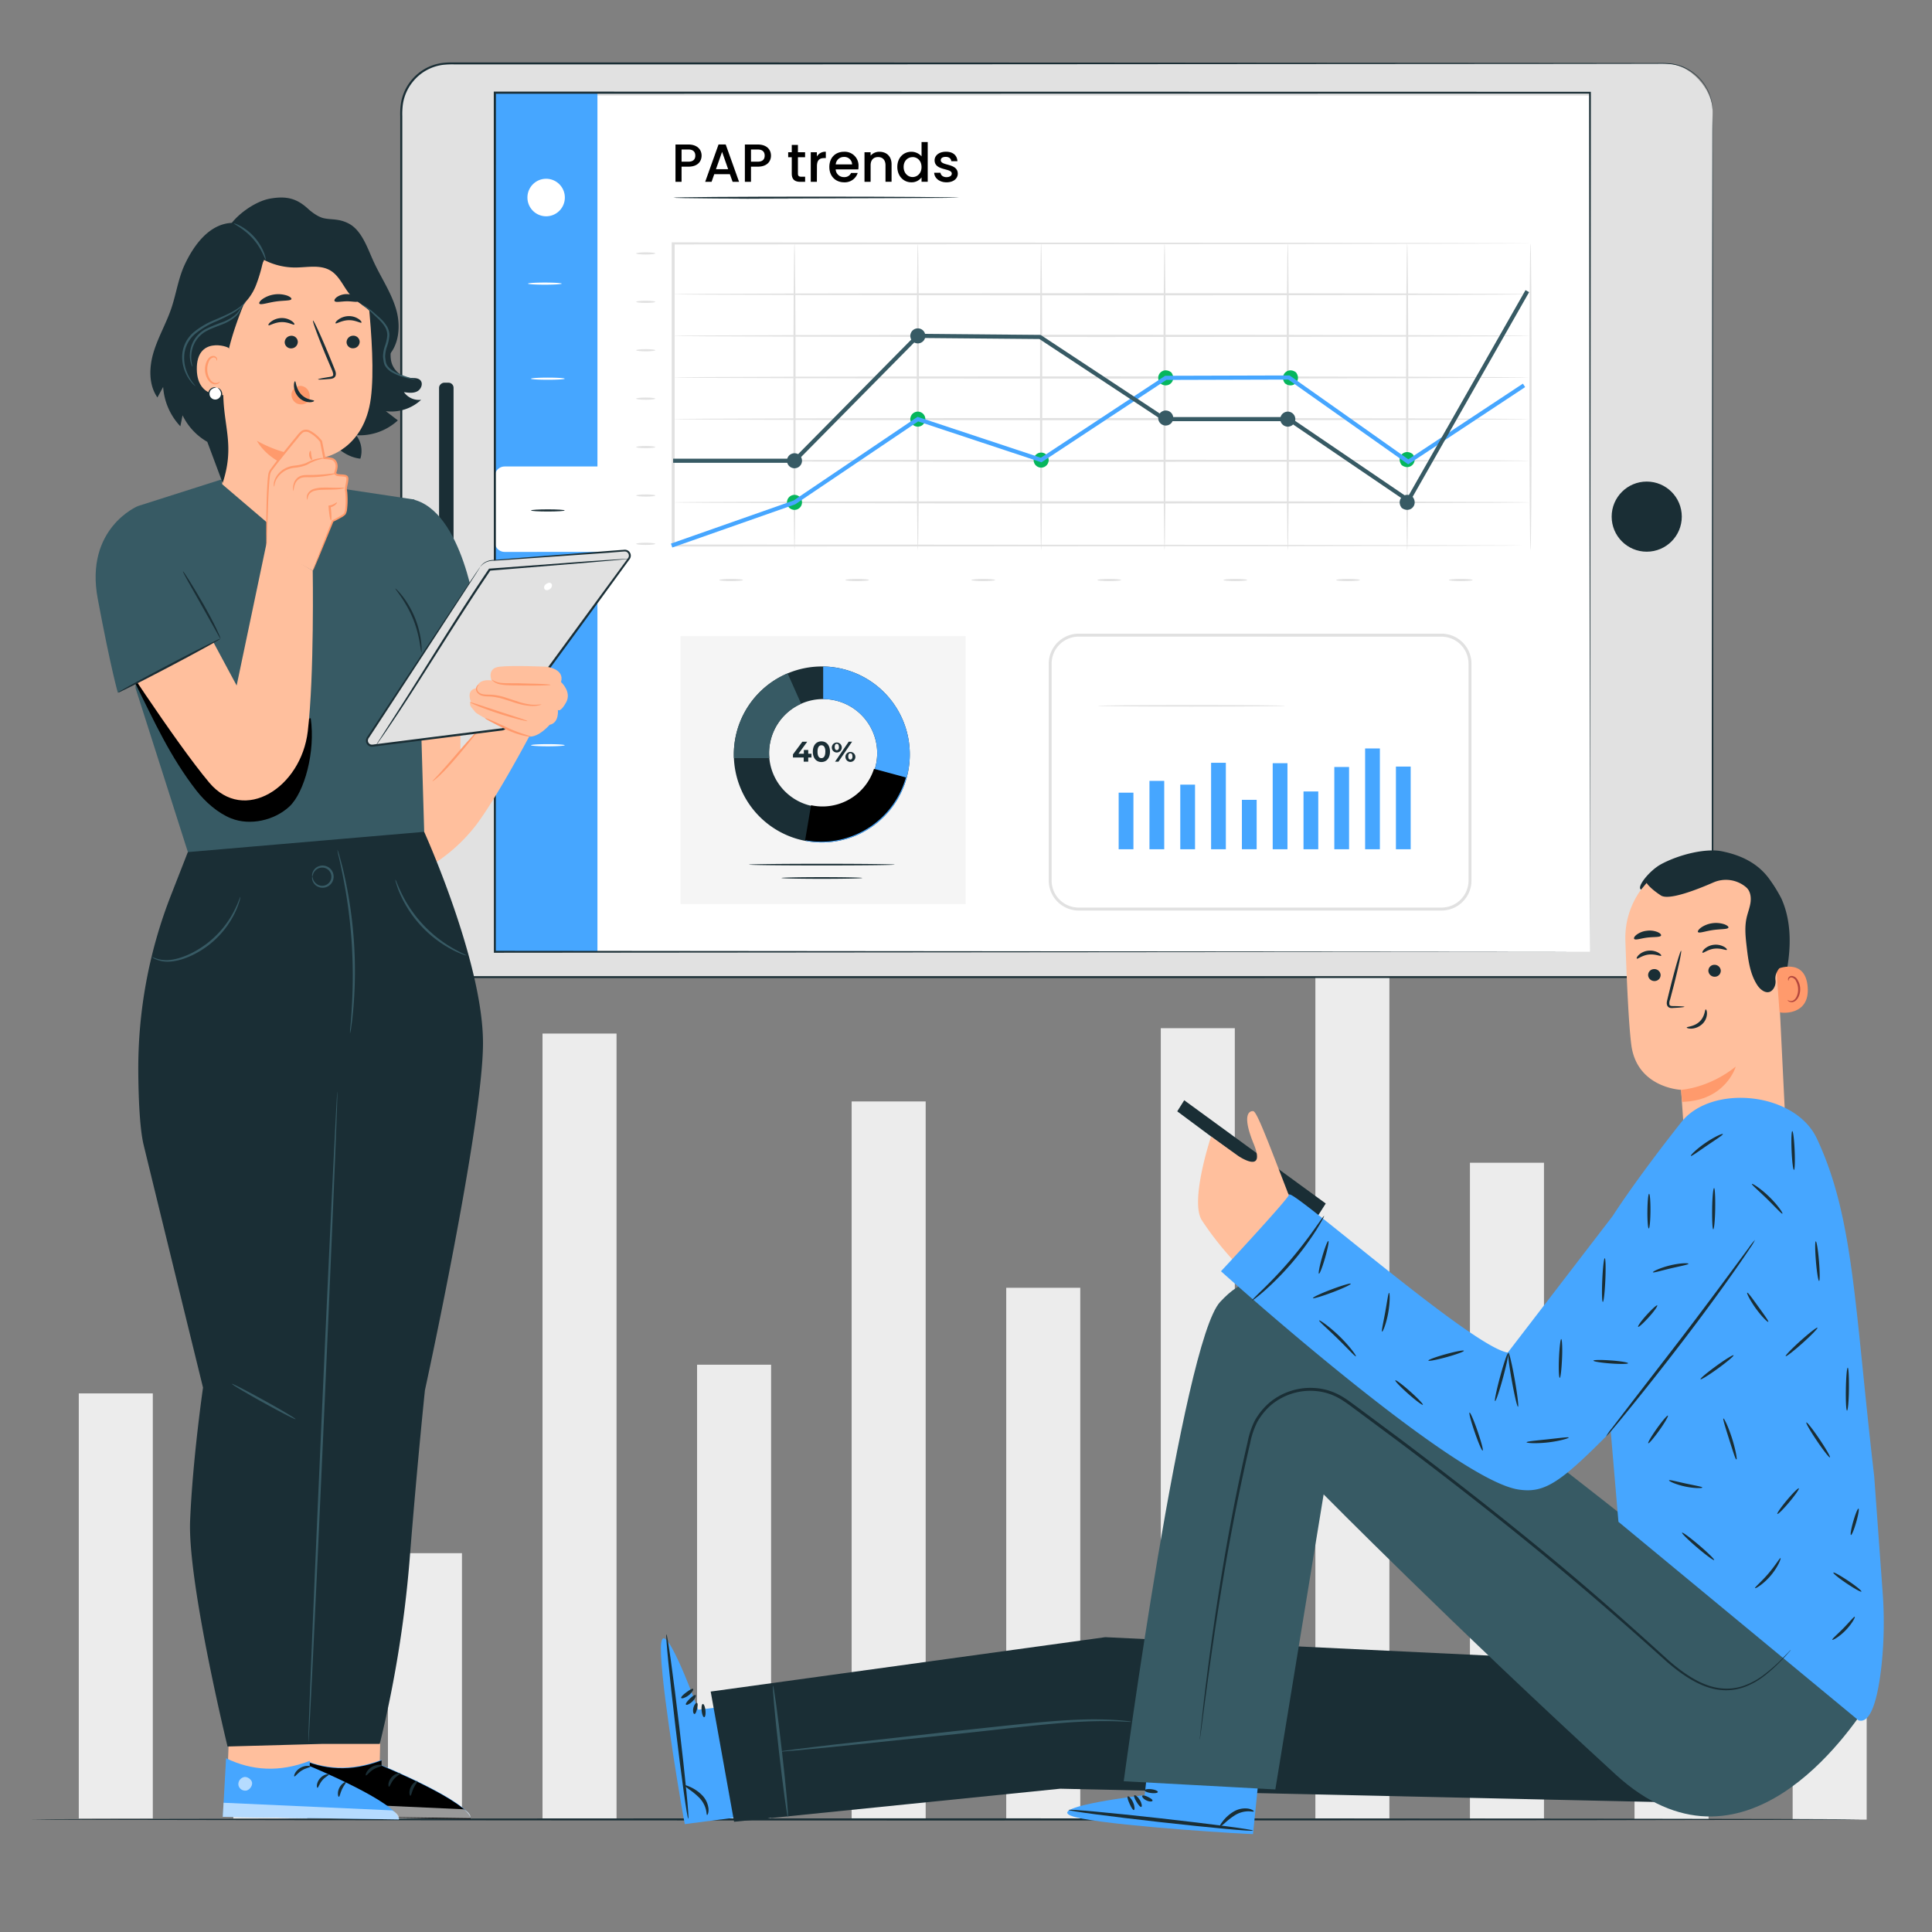 <svg id="Layer_1" data-name="Layer 1" xmlns="http://www.w3.org/2000/svg" viewBox="0 0 1080 1080"><rect x="0" y="0" width="1080" height="1080" fill="#808080" stroke="none"/><defs><style>.cls-1{fill:#ececec}.cls-2{fill:#1a2e35}.cls-3{fill:#e1e1e1}.cls-4{fill:#fff}.cls-5{fill:#46a6ff}.cls-6{fill:#f5f5f5}.cls-7{fill:#375a64}.cls-8{opacity:.3}.cls-9{fill:#06b65d}.cls-10{fill:#ffbf9d}.cls-11{fill:#ff9a6c}.cls-12{opacity:.6}.cls-13{fill:#b4473e}</style></defs><path class="cls-1" d="M389.67 762.88H431.05V1016.58H389.67z"/><path class="cls-1" d="M913.71 763.47H955.09V1017.17H913.71z"/><path class="cls-1" d="M1002.1 917.58H1043.48V1017.17H1002.1z"/><path class="cls-1" d="M44.04 778.92H85.42V1016.58H44.04z"/><path class="cls-1" d="M130.45 597.1H171.83V1016.58H130.45z"/><path class="cls-1" d="M216.86 868.23H258.24V1016.58H216.86z"/><path class="cls-1" d="M303.27 577.77H344.65V1016.58H303.27z"/><path class="cls-1" d="M476.08 615.71H517.46V1016.58H476.08z"/><path class="cls-1" d="M562.49 719.88H603.87V1016.58H562.49z"/><path class="cls-1" d="M648.89 574.77H690.27V1016.58H648.89z"/><path class="cls-1" d="M735.3 499.09H776.68V1016.58H735.3z"/><path class="cls-1" d="M821.71 649.98H863.09V1016.58H821.71z"/><path class="cls-2" d="M1040.52 1017.07c0 .33-229.18.6-511.83.6s-511.87-.27-511.87-.6 229.13-.6 511.87-.6 511.83.27 511.83.6z"/><rect class="cls-3" x="224.33" y="35.46" width="733.04" height="510.8" rx="26.71"/><path class="cls-2" d="M957.37 62.18s0-.54-.11-1.59a24.86 24.86 0 0 0-.71-4.64 26 26 0 0 0-2.9-7.14 26.39 26.39 0 0 0-7.09-7.91 25.54 25.54 0 0 0-12.42-5 60.84 60.84 0 0 0-7.85-.24h-8.57l-41.06.06-261.66.17-180.67.11H254.17a47.8 47.8 0 0 0-6.69.27A25.86 25.86 0 0 0 230.54 46a25.85 25.85 0 0 0-5.31 12.19 41.2 41.2 0 0 0-.34 6.79v454.53a28.76 28.76 0 0 0 1.12 7.61 28.34 28.34 0 0 0 3.28 6.95 29.26 29.26 0 0 0 5.15 5.68 26.09 26.09 0 0 0 14 5.8c2.53.18 5.17.12 7.78.13h671.56a54.09 54.09 0 0 0 5.86-.17 27.61 27.61 0 0 0 5.62-1.29 26.23 26.23 0 0 0 15.89-15.41 28.65 28.65 0 0 0 1.75-11.09v-11.36-86.7c.09-110.46.15-199.85.2-261.64.05-30.88.08-54.86.11-71.13 0-8.12 0-14.32.06-18.5s.06-6.3.06-6.3 0 2.13.06 6.3 0 10.38.06 18.5c0 16.27.07 40.25.11 71.13 0 61.79.12 151.18.2 261.64v98.06a29.85 29.85 0 0 1-1.8 11.42 27.16 27.16 0 0 1-16.46 16 27.71 27.71 0 0 1-5.83 1.34 57 57 0 0 1-6 .19h-35.95l-207.4.06H256.24c-2.62 0-5.2.06-7.89-.13a27.33 27.33 0 0 1-14.63-6.07 30.13 30.13 0 0 1-5.39-5.94 27.37 27.37 0 0 1-4.6-15.23v-246-117V65a41.81 41.81 0 0 1 .36-7 26.9 26.9 0 0 1 5.53-12.71A26.94 26.94 0 0 1 247.3 35.2a47.59 47.59 0 0 1 6.83-.28h180.16L615 35l261.65.19 41.06.05h8.57a61.56 61.56 0 0 1 7.89.27 27.44 27.44 0 0 1 6.94 1.87 28 28 0 0 1 5.59 3.27 26.63 26.63 0 0 1 7.1 8 25.83 25.83 0 0 1 2.86 7.21 23.37 23.37 0 0 1 .65 4.67c.05 1.11.06 1.65.06 1.65z"/><path class="cls-4" transform="rotate(-90 582.715 292.755)" d="M343.43 -13.33H822.01V598.85H343.43z"/><circle class="cls-2" cx="920.53" cy="288.8" r="19.6"/><rect class="cls-2" x="172.57" y="286.81" width="153.85" height="8.1" rx="2.81" transform="rotate(-90 249.49 290.86)"/><path class="cls-5" d="M276.63 51.82H333.97V532.05H276.63z"/><path class="cls-4" d="M282.1 260.77h54.36v47.75H282.1a5.47 5.47 0 0 1-5.47-5.47v-36.8a5.47 5.47 0 0 1 5.47-5.48zm23.2-139.86a10.48 10.48 0 0 1-10.46-10.49 10.47 10.47 0 0 1 10.46-10.49 10.47 10.47 0 0 1 10.45 10.49 10.47 10.47 0 0 1-10.45 10.49zm8.7 37.64c0 .33-4.23.6-9.43.6s-9.43-.27-9.43-.6 4.22-.6 9.43-.6 9.43.27 9.43.6zm1.67 53.15c0 .33-4.22.6-9.43.6s-9.42-.27-9.42-.6 4.22-.61 9.42-.61 9.43.27 9.43.61zm0 135.17c0 .33-4.22.6-9.43.6s-9.42-.27-9.42-.6 4.22-.6 9.42-.6 9.43.27 9.43.6zm0 69.72c0 .33-4.22.6-9.43.6s-9.42-.27-9.42-.6 4.22-.61 9.42-.61 9.43.27 9.43.61z"/><path class="cls-2" d="M315.67 285.34c0 .33-4.22.6-9.43.6s-9.42-.27-9.42-.6 4.22-.6 9.42-.6 9.43.26 9.43.6z"/><path class="cls-2" d="M888.8 532.05c0-4.15-.19-190.54-.49-480.23l.49.5-612.12.1h-.05l.6-.6c0 173.2 0 337-.06 480.23l-.54-.54 612.17.54-612.17.54h-.54v-.54c0-143.26 0-307-.06-480.23v-.61h.65l612.12.11h.5v.5c-.3 289.69-.49 476.08-.5 480.23z"/><path class="cls-5" d="M694.23 447.11H702.48V474.73H694.23z"/><path class="cls-5" d="M625.34 443.11H633.59V474.74H625.34z"/><path class="cls-5" d="M642.56 436.52H650.81V474.74H642.56z"/><path class="cls-5" d="M659.78 438.62H668.03V474.74H659.78z"/><path class="cls-5" d="M677.01 426.4H685.26V474.74H677.01z"/><path class="cls-5" d="M711.45 426.63H719.7V474.74H711.45z"/><path class="cls-5" d="M728.67 442.43H736.92V474.74H728.67z"/><path class="cls-5" d="M745.89 428.75H754.14V474.74H745.89z"/><path class="cls-5" d="M763.11 418.39H771.36V474.74H763.11z"/><path class="cls-5" d="M780.33 428.52H788.58V474.74H780.33z"/><path class="cls-3" d="M805.81 509H603a16.77 16.77 0 0 1-16.74-16.75V371A16.76 16.76 0 0 1 603 354.23h202.81A16.76 16.76 0 0 1 822.56 371v121.25A16.77 16.77 0 0 1 805.81 509zM603 355.88A15.11 15.11 0 0 0 587.87 371v121.25A15.11 15.11 0 0 0 603 507.34h202.81a15.11 15.11 0 0 0 15.1-15.09V371a15.11 15.11 0 0 0-15.1-15.09z"/><path class="cls-3" d="M718.44 394.55c0 .23-23.47.43-52.4.43s-52.41-.2-52.41-.43 23.46-.43 52.41-.43 52.4.19 52.4.43z"/><path class="cls-6" d="M380.42 355.59L380.42 505.38 398.54 505.38 423.49 505.38 539.8 505.38 539.8 355.59 380.42 355.59z"/><path class="cls-2" d="M459.4 372.56a49.18 49.18 0 1 0 49.18 49.18 49.18 49.18 0 0 0-49.18-49.18zm.74 78.65A30.21 30.21 0 1 1 490.35 421a30.21 30.21 0 0 1-30.21 30.21z"/><path class="cls-5" d="M460.16 372.58v18.21a30.22 30.22 0 0 1 28.78 39.37l17.82 4.84a49.16 49.16 0 0 0-46.6-62.41z"/><path class="cls-7" d="M429.93 421a30.21 30.21 0 0 1 17.91-27.59l-7.56-17a49.2 49.2 0 0 0-30.06 45.32c0 .69 0 1.38.06 2.07h19.79c-.07-.92-.14-1.8-.14-2.8z"/><path class="cls-5" d="M460.14 451.21a30.58 30.58 0 0 1-6.39-.68c-.76 4.38-2.19 12.87-3.32 19.56A49.15 49.15 0 0 0 506.76 435l-17.83-4.83a30.21 30.21 0 0 1-28.79 21.04z"/><path d="M459.78 450.82a29.93 29.93 0 0 1-6.39-.69c-.76 4.39-2.19 12.88-3.32 19.57a50 50 0 0 0 9 .83 49.2 49.2 0 0 0 47.33-35.93l-17.83-4.83a30.23 30.23 0 0 1-28.79 21.05z" class=""/><path class="cls-2" d="M453.62 423.45h-1.82v2.34h-2.53v-2.34h-6v-1.74l5.26-7.09h2.72l-4.89 6.72h3v-2.09h2.45v2.09h1.82zm.76-3.25c0-3.68 2-5.77 4.79-5.77s4.79 2.09 4.79 5.77-2 5.78-4.79 5.78-4.79-2.09-4.79-5.78zm7 0c0-2.53-.9-3.59-2.19-3.59s-2.19 1.06-2.19 3.59.89 3.6 2.17 3.6 2.19-1.06 2.19-3.6zm3.62-2.63a2.79 2.79 0 1 1 2.78 3.08 2.78 2.78 0 0 1-2.78-3.08zm3.94 0c0-1.2-.46-1.77-1.16-1.77s-1.17.59-1.17 1.77.48 1.77 1.17 1.77 1.22-.57 1.22-1.77zm5.49-2.95h1.9l-7.63 11.17h-1.9zm-1.83 8.22a2.79 2.79 0 1 1 2.76 3.08 2.78 2.78 0 0 1-2.73-3.08zm3.92 0c0-1.18-.46-1.77-1.16-1.77s-1.17.57-1.17 1.77.48 1.77 1.17 1.77 1.19-.61 1.19-1.77zm23.57 60.49c0 .26-18.22.46-40.69.46s-40.69-.2-40.69-.46 18.21-.47 40.69-.47 40.69.21 40.69.47zM482 490.8c0 .26-10.1.47-22.57.47s-22.57-.21-22.57-.47 10.1-.47 22.57-.47 22.57.21 22.57.47z"/><path class="cls-3" d="M855 136.05s-.8 0-2.37.06h-7l-27 .1-100.63.23-341.68.21.83-.6V304.97l-.83-.6 339.3.21 99.79.18 26.82.1 6.94.05c1.56 0 2.35.06 2.35.06h-2.35l-6.94.06-26.82.1-99.79.18-339.3.21h-.84V305v-85.72-83.8h.84l341.68.21 100.57.18 27 .1 7 .06c1.58-.03 2.43.02 2.43.02z"/><path class="cls-3" d="M855 164.49c0 .34-107.16.61-239.32.61s-239.34-.27-239.34-.61 107.13-.61 239.34-.61 239.32.27 239.32.61zm0 23.27c0 .34-107.16.61-239.32.61s-239.34-.27-239.34-.61 107.13-.62 239.34-.62 239.32.28 239.32.62zm0 23.24c0 .34-107.16.62-239.32.62s-239.34-.28-239.34-.62 107.13-.61 239.34-.61 239.32.3 239.32.61zm0 23.29c0 .34-107.16.61-239.32.61s-239.34-.27-239.34-.61 107.13-.61 239.34-.61S855 234 855 234.29zm0 23.27c0 .34-107.16.61-239.32.61s-239.34-.27-239.34-.61 107.08-.56 239.29-.56 239.37.22 239.37.56zm-478.71 23.27c0-.34 107.16-.62 239.32-.62s239.34.28 239.34.62-107.14.61-239.34.61-239.32-.28-239.32-.61z"/><path class="cls-3" d="M444.13 307.54c-.33 0-.61-38.39-.61-85.74s.28-85.75.61-85.75.62 38.39.62 85.75-.28 85.74-.62 85.74zm68.94 0c-.33 0-.61-38.39-.61-85.74s.28-85.75.61-85.75.62 38.39.62 85.75-.28 85.74-.62 85.74zm68.93 0c-.34 0-.61-38.39-.61-85.74s.27-85.75.61-85.75.62 38.39.62 85.75-.27 85.74-.62 85.74zm69 0c-.34 0-.61-38.39-.61-85.74s.27-85.75.61-85.75.62 38.39.62 85.75-.33 85.74-.62 85.74zm68.89 0c-.34 0-.61-38.39-.61-85.74s.27-85.75.61-85.75.61 38.39.61 85.75-.27 85.74-.61 85.74zm66.74 0c-.34 0-.62-38.39-.62-85.74s.28-85.75.62-85.75.61 38.39.61 85.75-.24 85.74-.61 85.74zm68.94 0c-.34 0-.62-38.39-.62-85.74s.28-85.75.62-85.75.61 38.39.61 85.75-.27 85.74-.61 85.74z"/><path class="cls-9" d="M448.33 280.83a4.2 4.2 0 1 1-4.2-4.2 4.2 4.2 0 0 1 4.2 4.2zm68.94-46.54a4.2 4.2 0 1 1-4.2-4.19 4.2 4.2 0 0 1 4.2 4.19zm68.94 22.87A4.2 4.2 0 1 1 582 253a4.2 4.2 0 0 1 4.21 4.16zm68.52-49.01c3.42 4.49-1.66 9.57-6.15 6.15-3.42-4.49 1.66-9.57 6.15-6.15zm69.73 0c3.42 4.49-1.66 9.57-6.15 6.15-3.42-4.49 1.69-9.57 6.15-6.15zm65.23 45.68c3.42 4.49-1.65 9.57-6.15 6.15-3.42-4.5 1.66-9.57 6.15-6.15z"/><path class="cls-7" d="M517.27 187.76a4.2 4.2 0 1 1-4.2-4.2 4.19 4.19 0 0 1 4.2 4.2zm-68.94 69.8a4.2 4.2 0 1 1-4.2-4.2 4.19 4.19 0 0 1 4.2 4.2zm341.37 20.19c3.42 4.49-1.65 9.57-6.15 6.15-3.42-4.49 1.66-9.57 6.15-6.15zm-65.61-43.46a4.2 4.2 0 1 1-4.2-4.19 4.2 4.2 0 0 1 4.2 4.19zm-68.24-.61a4.2 4.2 0 1 1-4.2-4.2 4.19 4.19 0 0 1 4.2 4.2z"/><path class="cls-3" d="M415.35 324.23c0 .34-3 .61-6.64.61s-6.64-.27-6.64-.61 3-.62 6.64-.62 6.64.28 6.64.62zm70.46 0c0 .34-3 .61-6.64.61s-6.63-.27-6.63-.61 3-.62 6.63-.62 6.64.28 6.64.62zm70.46 0c0 .34-3 .61-6.63.61s-6.64-.27-6.64-.61 3-.62 6.64-.62 6.63.28 6.63.62zm70.47 0c0 .34-3 .61-6.64.61s-6.64-.27-6.64-.61 3-.62 6.64-.62 6.64.28 6.64.62zm70.46 0c0 .34-3 .61-6.64.61s-6.64-.27-6.64-.61 3-.62 6.64-.62 6.64.28 6.64.62zm63.01 0c0 .34-3 .61-6.64.61s-6.64-.27-6.64-.61 3-.62 6.64-.62 6.64.28 6.64.62zm63.01 0c0 .34-3 .61-6.64.61s-6.64-.27-6.64-.61 3-.62 6.64-.62 6.64.28 6.64.62zM366.33 304c0 .34-2.4.61-5.36.61s-5.36-.27-5.36-.61 2.4-.61 5.36-.61 5.36.3 5.36.61zm0-27c0 .34-2.4.61-5.36.61s-5.36-.27-5.36-.61 2.4-.61 5.36-.61 5.36.24 5.36.61zm0-27.09c0 .33-2.4.61-5.36.61s-5.36-.28-5.36-.61 2.4-.62 5.36-.62 5.36.28 5.36.62zm0-27.07c0 .34-2.4.62-5.36.62s-5.36-.28-5.36-.62 2.4-.61 5.36-.61 5.36.28 5.36.61zm0-27.06c0 .34-2.4.62-5.36.62s-5.36-.28-5.36-.62 2.4-.61 5.36-.61 5.36.27 5.36.61zm0-27.06c0 .34-2.4.61-5.36.61s-5.36-.27-5.36-.61 2.4-.61 5.36-.61 5.36.27 5.36.61zm0-27.06c0 .34-2.4.61-5.36.61s-5.36-.27-5.36-.61 2.4-.61 5.36-.61 5.36.27 5.36.61z"/><path class="cls-5" d="M375.83 306.06L375.06 303.88 443.61 279.79 512.9 233.01 581.85 255.88 651.31 210.07 720.87 209.87 721.17 210.08 787.26 256.77 851.3 214.46 852.57 216.39 787.22 259.57 786.57 259.12 720.14 212.18 652 212.38 582.18 258.43 513.25 235.57 444.52 281.92 375.83 306.06z"/><path class="cls-7" d="M787.63 281.32L720.15 235.45 650.61 235.45 581.02 189.52 513.55 188.92 444.62 258.71 376.29 258.71 376.29 256.4 443.65 256.4 512.6 186.6 581.73 187.22 651.3 233.13 720.86 233.13 786.85 278 852.77 162.18 854.78 163.32 787.63 281.32z"/><path class="cls-2" d="M536 110.52c0 .33-222.39.6-79.78.6-44.07 0-79.79-.27-79.79-.6s35.72-.6 79.79-.6 79.78.27 79.78.6z"/><path class="cls-10" d="M265.53 410.41l-8.13 10.16v-17.49h-25.62s-2.84 40.06-2.23 48.6 10.16 32.93 10.16 32.93A94.45 94.45 0 0 0 265.53 462c11.38-14.63 30.3-50.29 30.3-50.29l-19.73-11.87z"/><path class="cls-11" d="M267.15 408.53c.12.11-1.2 1.78-3.35 4.47s-5.15 6.37-8.57 10.36-6.66 7.5-9.17 9.89-4.26 3.64-4.35 3.52 1.43-1.59 3.74-4.12 5.44-6.1 8.86-10.08c6.78-8 12.55-14.31 12.84-14.04z"/><path class="cls-7" d="M266.39 344.92s-7.3-59.77-36.16-65.88l-14.94 57.45 12.42 41.44 41.19-5.62z"/><path class="cls-7" d="M75.76 384.64l1.37 4.27 28.36 88.85s69.88 26.57 95 16.05 36.74-25.46 36.74-25.46l-5.6-189.1-39.85-6-68.72-5L77 282.93z"/><path d="M162.5 419.27c-25.8-10.66-51.09-26.84-72.66-44.56l-14.08 7.51c10.58 21.34 19.38 40.83 34 59.67 4.92 6.34 12 12.61 19.42 15.58 10.62 4.23 24.24 1.16 32.61-6.64s14.65-30.67 11.9-49.35c-4.69.26-6.84 19.59-11.19 17.79z" class=""/><path class="cls-2" d="M235.54 364.63c-.4.05-.6-8.88-4.72-18.85S220.72 329.23 221 329c.1-.09 1.75 1.4 4 4.23a52.28 52.28 0 0 1 10.43 25.64c.38 3.54.25 5.75.11 5.76zm-.11-141.14a10.26 10.26 0 0 1-9.63-4.3c2.48.38 5.16.73 7.4-.41s3.5-4.44 1.75-6.24c-1.37-1.4-3.63-1.16-5.59-1.31a12.06 12.06 0 0 1-10.27-7.88c-1.65-4.76-.14-9.94.46-14.95a41.21 41.21 0 0 0-17.24-38L171 132.29c-11.37 14.55-14.91 34.15-12.55 52.45s10.12 35.52 19.45 51.44c2.72 4.64 5.62 9.24 9.46 13s8.73 6.67 14.08 7.22a14.53 14.53 0 0 0-2.32-13.11A31.59 31.59 0 0 0 222.4 235l-6.71-5.15a24.51 24.51 0 0 0 19.74-6.36z"/><path class="cls-10" d="M114.76 172.38c.55-13.09 8.7-24 21.3-27.66l39.28-11.22c17-2.33 29.07 18.38 30.68 35.51 1.79 19 3.13 39.13 1.31 53.43-3.66 28.75-25.48 33.07-25.48 33.07s.38 13.61.61 22l-6.4 37.45-51.8-44.22-9.59-98c-.03-.5.06.26.09-.36z"/><path class="cls-2" d="M201.05 190.87a3.66 3.66 0 0 1-3.42 3.81 3.51 3.51 0 0 1-3.89-3.19 3.68 3.68 0 0 1 3.42-3.81 3.52 3.52 0 0 1 3.89 3.19zm1-10.53c-.44.49-3.29-1.48-7.24-1.35s-6.78 2.2-7.22 1.73c-.22-.21.22-1.09 1.45-2a10.09 10.09 0 0 1 5.77-2 9.68 9.68 0 0 1 5.77 1.67c1.24.88 1.68 1.73 1.47 1.95zm-35.58 10.58a3.67 3.67 0 0 1-3.42 3.81 3.52 3.52 0 0 1-3.89-3.2 3.68 3.68 0 0 1 3.43-3.81 3.51 3.51 0 0 1 3.88 3.2zm-1.93-9.51c-.44.49-3.28-1.48-7.23-1.35s-6.78 2.2-7.22 1.73c-.22-.21.21-1.09 1.45-2a10.06 10.06 0 0 1 5.77-2 9.7 9.7 0 0 1 5.77 1.67c1.24.88 1.68 1.73 1.46 1.95zm13.23 30.66c0-.22 2.42-.72 6.38-1.35 1-.14 2-.37 2.1-1.06s-.24-1.81-.76-3l-3.22-7.58c-4.48-10.81-7.75-19.7-7.31-19.88s4.42 8.44 8.89 19.24c1.08 2.66 2.12 5.21 3.1 7.64.41 1.13 1.11 2.41.64 3.94a2.52 2.52 0 0 1-1.61 1.52 6.5 6.5 0 0 1-1.71.29c-3.99.37-6.47.47-6.5.24z"/><path class="cls-11" d="M143.61 246.41s9.87 19.39 38.42 15.83l-.18-6.73a72.18 72.18 0 0 1-38.24-9.1z"/><path class="cls-2" d="M162.9 167.18c-.36 1.08-4.32.7-8.93 1.4s-8.33 2.07-9 1.13c-.29-.45.33-1.48 1.81-2.57a15.71 15.71 0 0 1 13.64-1.93c1.75.64 2.63 1.45 2.48 1.97zm37.51 1.12c-.66.92-3.41.07-6.69.13s-6 .78-6.68-.13c-.3-.45.11-1.36 1.3-2.25a9.66 9.66 0 0 1 10.77 0c1.19.89 1.6 1.8 1.3 2.25z"/><path class="cls-11" d="M163 219.78a5.16 5.16 0 0 1 5.21-4.06 5.36 5.36 0 0 1 4.23 2.83 6.61 6.61 0 0 1 .38 5.14l-.07.37a5.86 5.86 0 0 1-6.56 1.6 5.5 5.5 0 0 1-3.19-5.88z"/><path class="cls-2" d="M175.58 224.07c0-.61-4-.3-7.1-3.49s-3-7.47-3.55-7.46c-.26 0-.7 1-.61 2.81a9.94 9.94 0 0 0 2.74 6.24 8.66 8.66 0 0 0 5.93 2.67c1.68.02 2.63-.5 2.59-.77zM128 126.8c4.42-7 14.86-14.35 23-15.78 9.32-1.63 14.93 0 21.06 5.56 0 0 4.77 4.6 9.23 5.47s8.21.13 13.54 2.86c7.28 3.72 10.47 13.46 13.84 20.91 4.19 9.26 10.17 17.77 12.9 27.56s1.28 21.81-7 27.75c1.58-8.35 2.88-17.65-1.71-24.8-3.5-5.46-9.73-8.48-14.22-13.16-5.41-5.65-6.12-13.2-11.79-18.58-13-12.3-35.76 9.33-58.91-17.79"/><path class="cls-2" d="M210.23 165.92c-3.37-8.17-7-16.41-12.76-23.12a45 45 0 0 0-59.78-7.66l-2.26.19a38 38 0 0 0 29.5 14.21c6.72 0 14-1.76 19.79 1.7 5.55 3.32 7.65 10.31 12.22 14.89 3.1 3.12 7.27 5 10.29 8.24 3.2 3.4 4.82 7.94 6.37 12.35 2.01-6.88-.6-14.17-3.37-20.8z"/><path class="cls-2" d="M150 140.73l-18.31-16.13c-14.3-.75-23.47 12.77-28.38 23.2-3.65 7.75-4.78 16.43-7.53 24.54-2.82 8.34-7.33 16-9.9 24.46S83 215 88 222.19l3.2-5.89a35.52 35.52 0 0 0 9.62 22l1.23-6.13A34.48 34.48 0 0 0 115.88 247l8.59 23c12.69-38.68-19.98-41.62 25.53-129.27z"/><path class="cls-2" d="M147.41 144.1a83.67 83.67 0 0 1-4.31 15.35 29.52 29.52 0 0 1-9.44 12.63c-6.28 4.55-14.36 5.49-21.89 7.3s-15.57 5.29-18.67 12.4A176.88 176.88 0 0 1 99.53 161c3.36-11.07 8.21-22.35 17.43-29.33a31.94 31.94 0 0 1 30.12-4.49"/><path class="cls-10" d="M127.9 194.64c-.38-1-18.18-6.81-17.88 11.92.29 18.2 18.54 14.09 18.57 13.57s-.69-25.49-.69-25.49z"/><path class="cls-11" d="M122.84 213.35c-.08-.06-.31.22-.85.48a3.13 3.13 0 0 1-2.36.09c-1.94-.66-3.62-3.69-3.77-7a10.48 10.48 0 0 1 .8-4.56 3.68 3.68 0 0 1 2.34-2.48 1.62 1.62 0 0 1 1.89.83c.25.51.14.87.24.9s.38-.31.22-1.06a2 2 0 0 0-.73-1.12 2.38 2.38 0 0 0-1.77-.43c-1.4.12-2.64 1.44-3.25 2.88a10.79 10.79 0 0 0-1 5.09c.19 3.67 2.13 7.06 4.78 7.77a3.39 3.39 0 0 0 2.89-.53c.54-.42.63-.83.57-.86z"/><path class="cls-4" d="M120.86 216.62a3.6 3.6 0 1 0 .86.25"/><path class="cls-2" d="M121.72 216.87a4.89 4.89 0 0 1 1.71 2.39 3.11 3.11 0 0 1-.63 2.88 3.18 3.18 0 0 1-5.65-1.62 3.1 3.1 0 0 1 1-2.77 5 5 0 0 1 2.72-1.13s-.28-.18-.86-.18a3.75 3.75 0 0 0-2.24.86 3.64 3.64 0 0 0-1.37 3.33 3.91 3.91 0 0 0 7 2 3.64 3.64 0 0 0 .61-3.54 3.78 3.78 0 0 0-1.45-1.92c-.5-.31-.83-.35-.84-.3z"/><path class="cls-7" d="M109.2 215.8s-.22-.11-.55-.41a11.29 11.29 0 0 1-1.4-1.4 22.07 22.07 0 0 1-3.79-6.2 21.35 21.35 0 0 1-1.46-10.71 18.25 18.25 0 0 1 6.44-11.49 44.59 44.59 0 0 1 11.38-6.68c3.69-1.6 7-3 9.65-4.44 5.36-2.82 7.74-5.84 7.89-5.69a8 8 0 0 1-1.67 2.08 28.44 28.44 0 0 1-5.8 4.36 102.48 102.48 0 0 1-9.62 4.7 45.73 45.73 0 0 0-11 6.58 17.43 17.43 0 0 0-6.13 10.74 21.16 21.16 0 0 0 1.14 10.24c2.09 5.64 5.15 8.15 4.92 8.32z"/><path class="cls-7" d="M107.6 205a4.84 4.84 0 0 1-.82-1.78 14.9 14.9 0 0 1-.65-5.29 16.88 16.88 0 0 1 2.23-7.63 16.61 16.61 0 0 1 7.12-6.62 93.85 93.85 0 0 1 8.89-3.6 24.47 24.47 0 0 0 6.63-3.68c3.45-2.75 4-5.68 4.17-5.57a4 4 0 0 1-.44 1.91 12.09 12.09 0 0 1-3.17 4.31 23.8 23.8 0 0 1-6.79 4.06c-2.73 1.16-5.81 2.12-8.76 3.64a16 16 0 0 0-6.71 6.11A16.81 16.81 0 0 0 107 198c-.42 4.34.85 6.94.6 7zm40.99-59.71c-.37.15-2.05-6-7.12-11.74s-10.87-8.3-10.68-8.64c.05-.13 1.59.3 3.84 1.54a29.19 29.19 0 0 1 7.75 6.3 29.5 29.5 0 0 1 5.2 8.53c.92 2.4 1.14 3.98 1.01 4.01zm83.64 66.9a8.79 8.79 0 0 1-2.34-.31 47.26 47.26 0 0 1-6.21-1.66 28.45 28.45 0 0 1-4.1-1.82 11.17 11.17 0 0 1-4-3.43 6.91 6.91 0 0 1-1.08-2.74l-.21-1.39a10.87 10.87 0 0 1-.17-1.52 19.1 19.1 0 0 1 1.11-6.07 22.86 22.86 0 0 0 1.27-5.7 8.84 8.84 0 0 0-1.42-5c-1.81-2.93-4.41-4.94-6.3-6.85a51.77 51.77 0 0 0-4.81-4.13 15.1 15.1 0 0 1-1.88-1.39c.07-.19 3.22 1.24 7.26 4.89 2 1.83 4.64 3.75 6.67 6.89a9.81 9.81 0 0 1 1.66 5.61 23.06 23.06 0 0 1-1.3 6 18.53 18.53 0 0 0-1.08 5.69 8.33 8.33 0 0 0 .14 1.33c.06.48.13.95.19 1.42a6 6 0 0 0 .88 2.33 10.22 10.22 0 0 0 3.56 3.16 28.8 28.8 0 0 0 3.9 1.89c5.03 1.92 8.31 2.61 8.26 2.8z"/><path class="cls-10" d="M167.37 985.54L168.38 960.01 212.87 958.33 212.19 989.57 196.01 999.33 167.37 985.54z"/><path class="cls-5" d="M213.16 983.76v2.93s49.39 20.39 49.83 29.8l-98.47-1.49 1.82-32.74c14.54 7.03 29.85 8.02 46.82 1.5z"/><path d="M213.3 984.07V987s49.39 20.39 49.83 29.8l-98.46-1.44 1.83-32.75c14.5 7 29.82 7.99 46.8 1.46z" class=""/><g class="cls-12"><path class="cls-4" d="M176.16 992.92a4 4 0 0 0-2.85 4.55 3.86 3.86 0 0 0 4.48 2.86c1.93-.46 3.62-3 3-4.83s-3.23-3.37-5-2.46"/></g><g class="cls-12"><path class="cls-4" d="M164.52 1015l.44-7.87 94.21 4.27s4.35 2 3.81 5z"/></g><path class="cls-2" d="M213.49 987c0 .48-2.43.66-4.82 2.17s-3.68 3.52-4.12 3.32.32-3 3.24-4.74 5.81-1.22 5.7-.75zm10.26 4.39c.1.47-2 1.26-3.65 3.27s-2.17 4.15-2.65 4.12-.74-2.75 1.37-5.21 4.93-2.64 4.93-2.18zm5.68 12.45c-.43.09-1.07-2.32.21-4.93s3.53-3.63 3.73-3.23-1.21 1.79-2.23 4-1.23 4.12-1.71 4.16z"/><path class="cls-10" d="M127.38 986.12L128.38 960.59 172.87 958.91 172.2 990.15 156.02 999.91 127.38 986.12z"/><path class="cls-5" d="M173.17 984.34v2.93s49.4 20.39 49.83 29.8l-98.45-1.45 1.82-32.74c14.51 6.99 29.82 7.98 46.8 1.46z"/><g class="cls-12"><path class="cls-4" d="M136.16 993.5a4 4 0 0 0-2.85 4.55 3.88 3.88 0 0 0 4.49 2.86c1.92-.46 3.62-3 3-4.83s-3.24-3.37-5-2.46"/></g><g class="cls-12"><path class="cls-4" d="M124.53 1015.62l.43-7.87 94.21 4.27s4.35 2 3.81 5.05z"/></g><path class="cls-2" d="M173.49 987.55c0 .48-2.43.66-4.82 2.17s-3.68 3.51-4.12 3.32.32-3 3.24-4.74 5.81-1.19 5.7-.75zm10.26 4.45c.11.47-2 1.25-3.65 3.26s-2.17 4.16-2.64 4.13-.75-2.75 1.37-5.21 4.92-2.67 4.92-2.18zm5.69 12.42c-.44.09-1.07-2.32.2-4.93s3.54-3.63 3.73-3.23-1.21 1.79-2.22 4-1.23 4.12-1.71 4.16z"/><path class="cls-10" d="M60.55 357s37 57.37 56.44 80.5 51.36 2.78 55.06-28.68 2.77-89.82 2.77-89.82L149 303.62l-16.71 79.59-20.82-38.75z"/><path class="cls-10" d="M174.82 319l11.11-27.76s5.2-2.53 6.55-3.79c1.63-1.52 1.31-11.48.85-13.33s1.8-6.94.21-7.86-6.06 0-6.22-1.85c0-.4 2.3-5.11-.94-7.45-1.16-.84-5.12-.92-5.12-.92l-1.81-9.21s-7.4-9.69-11.57-4.63c0 0-15.73 19-17.11 21.74s-1.8 34.93-1.8 40.94"/><path class="cls-11" d="M149 304.89a8.63 8.63 0 0 1-.11-1.67c0-1.21 0-2.81-.06-4.81 0-4.17 0-10.22.21-17.71.11-3.75.24-7.85.57-12.27.1-1.11.19-2.23.39-3.39a7.14 7.14 0 0 1 1.61-3.27c1.39-1.92 2.88-3.84 4.42-5.79 3.07-3.91 6.36-8 9.8-12.17a14.23 14.23 0 0 1 3-3.09 4.9 4.9 0 0 1 4.53.05 20 20 0 0 1 6.64 5.7l.08.1v.15c.18.89.37 1.85.56 2.82q.63 3.24 1.25 6.4l-.57-.49a23.14 23.14 0 0 1 3.61.37 5.11 5.11 0 0 1 1.87.69 4.55 4.55 0 0 1 1.3 1.49 5.77 5.77 0 0 1 .54 3.71 11 11 0 0 1-.39 1.74l-.26.81v.17s0-.09 0 0 0 .11.06.15a1.86 1.86 0 0 0 1.1.45 15.55 15.55 0 0 0 1.59.16c.55 0 1.11.08 1.68.16a3.18 3.18 0 0 1 1.84.76 2.68 2.68 0 0 1 .49 1.94 12.33 12.33 0 0 1-.21 1.66c-.19 1.07-.45 2.09-.58 3.07a4.13 4.13 0 0 0 0 1.36 11.79 11.79 0 0 1 .21 1.59c.08 1 .12 2.05.14 3.06a40.78 40.78 0 0 1-.3 5.88 7.08 7.08 0 0 1-.87 2.88 8.62 8.62 0 0 1-2.33 1.72c-1.56.91-3.1 1.69-4.6 2.42l.22-.24-8.3 20.21q-1.45 3.45-2.33 5.5a11.33 11.33 0 0 1-.9 1.88 13.48 13.48 0 0 1 .65-2q.79-2.08 2.11-5.58c1.92-4.95 4.62-11.88 7.92-20.37l.07-.16.16-.08c1.47-.74 3-1.53 4.51-2.43a8.57 8.57 0 0 0 2-1.47 6.69 6.69 0 0 0 .67-2.44 39.68 39.68 0 0 0 .24-5.72c0-1-.07-2-.16-3a10.81 10.81 0 0 0-.19-1.45 5.05 5.05 0 0 1 0-1.73c.14-1.09.39-2.11.57-3.14a13.67 13.67 0 0 0 .19-1.5 1.74 1.74 0 0 0-.21-1.14 2.58 2.58 0 0 0-1.16-.38c-.5-.07-1-.1-1.59-.14s-1.12-.07-1.71-.17a2.76 2.76 0 0 1-1.86-.94 1.37 1.37 0 0 1-.25-.61.86.86 0 0 1 0-.45l.07-.24.24-.8a8.66 8.66 0 0 0 .35-1.57 4.66 4.66 0 0 0-.41-3 3.38 3.38 0 0 0-1-1.1 4.16 4.16 0 0 0-1.4-.48 22.25 22.25 0 0 0-3.4-.34h-.48l-.1-.47c-.41-2.1-.83-4.24-1.26-6.4-.19-1-.38-1.93-.55-2.82l.11.25a19.18 19.18 0 0 0-6.16-5.35 3.73 3.73 0 0 0-3.46-.1 13.85 13.85 0 0 0-2.65 2.81c-3.44 4.18-6.75 8.22-9.84 12.1-1.55 1.94-3.05 3.84-4.43 5.72a6.35 6.35 0 0 0-1.47 2.85c-.19 1.08-.29 2.2-.4 3.28-.37 4.38-.55 8.48-.71 12.22-.25 7.38-.45 13.39-.59 17.69-.07 2-.12 3.59-.16 4.8a9.43 9.43 0 0 1-.16 1.7z"/><path class="cls-11" d="M181.26 256.05c0 .21-1.92.49-4.86 1.46a36.47 36.47 0 0 0-4.94 2.38 24.82 24.82 0 0 1-6.73 1.59 13 13 0 0 0-9.83 5.85c-1.65 2.61-1.4 4.69-1.63 4.66s-.69-2.12.9-5.08a12.42 12.42 0 0 1 3.83-4.24 14.21 14.21 0 0 1 6.55-2.38 26.82 26.82 0 0 0 6.46-1.41 28.44 28.44 0 0 1 5.14-2.18c3.12-.8 5.1-.77 5.11-.65zm-6.85 1.03c-.25.21-1.27-.73-1.53-2.33s.39-2.82.69-2.71.27 1.22.49 2.51.63 2.33.35 2.53zm13.59 7.55c.09.29-6.38 2.06-14.6 2.14-2.06 0-4-.12-5.43.53a5.88 5.88 0 0 0-2.91 3c-1 2.34-.83 4.09-1 4.07s-.6-1.69.26-4.39a6.53 6.53 0 0 1 3.24-3.73c1.8-.85 3.9-.68 5.87-.72 8.01-.04 14.49-1.25 14.57-.9zm4.48 8.08c0 .15-1.29.6-3.52.82s-5.3.17-8.62.27a19.37 19.37 0 0 0-4.54.56 5.52 5.52 0 0 0-2.94 1.88 5.28 5.28 0 0 0-.92 3.16c-.06 0-.3-.27-.42-.93a4.16 4.16 0 0 1 .64-2.7 6 6 0 0 1 3.3-2.47 17.52 17.52 0 0 1 4.84-.71c3.41-.1 6.43.12 8.62.09s3.53-.14 3.56.03zm-4.11 8.16c.23.11-1 2.17-4 2.84l.47-.64c.06.53.11 1 .17 1.57.34 3.49.35 6.33 0 6.36s-.88-2.77-1.22-6.23c0-.53-.08-1-.13-1.57l-.05-.56.52-.08c2.58-.41 4.03-1.91 4.24-1.69z"/><path class="cls-2" d="M237.12 465S270 537.63 270 583.08s-32.46 194.06-32.46 194.06-4.33 41.12-8.66 96a655.22 655.22 0 0 1-16.59 101.72h-32.43l-52.66 1.44s-22.36-91.67-20.92-126.3 7.21-74.31 7.21-74.31S85.36 661 80.31 640.07c-2-8.19-2.87-23.81-3-40.43a265.44 265.44 0 0 1 18.58-100l9.11-23.31z"/><path class="cls-7" d="M188.58 610.26c-.36 0-4.27 81.34-8.74 181.69S172 973.69 172.4 973.71s4.26-81.32 8.73-181.7 7.81-181.73 7.45-181.75zm7.09-32.49a24.51 24.51 0 0 0 .72-4c.4-2.6.83-6.38 1.22-11.06a245.9 245.9 0 0 0 .22-36.7 248.21 248.21 0 0 0-5.23-36.34c-1-4.58-2-8.27-2.72-10.79a24.32 24.32 0 0 0-1.26-3.88 23.91 23.91 0 0 0 .77 4c.6 2.55 1.4 6.26 2.31 10.85a291.17 291.17 0 0 1 4.85 36.24 294.17 294.17 0 0 1 .15 36.55c-.28 4.67-.56 8.46-.81 11.07a26.79 26.79 0 0 0-.22 4.06zM85.05 535a6.42 6.42 0 0 0 2.26 1.37 16.68 16.68 0 0 0 7.11 1.19c6.16-.17 14.31-3.32 21.73-8.86a50.85 50.85 0 0 0 15-18.09 44.28 44.28 0 0 0 2.65-6.65 10.69 10.69 0 0 0 .56-2.57c-.25-.08-1.17 3.56-4 8.8a54 54 0 0 1-15 17.48c-7.24 5.41-15.12 8.6-21 9s-9.24-1.94-9.31-1.67zM221 491.72a8.6 8.6 0 0 0 .54 2.31 44.63 44.63 0 0 0 2.27 6.06 64.83 64.83 0 0 0 28.76 30.69 46.43 46.43 0 0 0 5.9 2.66 8.5 8.5 0 0 0 2.28.68c.09-.22-3.06-1.44-7.74-4.14a71.34 71.34 0 0 1-28.38-30.28c-2.36-4.84-3.38-8.05-3.63-7.98zm-46.42-1.65c.11 0 .15-.5.42-1.32a5.67 5.67 0 0 1 2.09-2.81 5.24 5.24 0 0 1 4.86-.62 5.07 5.07 0 0 1 0 9.49 5.18 5.18 0 0 1-4.86-.62 5.61 5.61 0 0 1-2.09-2.8c-.27-.82-.31-1.32-.42-1.32s-.21.5-.07 1.44a5.69 5.69 0 0 0 2 3.41 6.09 6.09 0 0 0 5.83 1 6.21 6.21 0 0 0 0-11.73 6.09 6.09 0 0 0-5.83 1 5.7 5.7 0 0 0-2 3.42c-.14.95 0 1.46.07 1.46zm-44.91 283.52c-.17.32 7.65 5 17.46 10.43s17.91 9.61 18.08 9.29-7.64-5-17.46-10.42-17.9-9.61-18.08-9.3z"/><path class="cls-3" d="M268.35 317.05l-62.77 95.45a2.83 2.83 0 0 0 2.72 4.36l72.29-9.1a2.82 2.82 0 0 0 1.93-1.14l69.05-94.3a2.82 2.82 0 0 0-2.49-4.49l-74.38 5.5a8.34 8.34 0 0 0-6.35 3.72z"/><path class="cls-2" d="M268.35 317.05a5 5 0 0 1 .58-.86 8 8 0 0 1 2.34-2 10.09 10.09 0 0 1 4.82-1.17l6.72-.56 42.88-3.36 14.21-1.1 7.56-.58c.67 0 1.23-.12 2-.12a3.24 3.24 0 0 1 2.08.86 3.32 3.32 0 0 1 .55 4.25L332 340l-46.1 63.05c-1.05 1.41-2 2.75-3.12 4.22a3.55 3.55 0 0 1-1.29.87 5.43 5.43 0 0 1-1.4.27l-2.55.32L267.4 410l-19.77 2.48-37.38 4.67c-.78.08-1.42.21-2.3.26a3.32 3.32 0 0 1-2.4-1 3.46 3.46 0 0 1-1-2.38 4 4 0 0 1 .87-2.31l4.77-7.23 9.12-13.81 16.38-24.77 23.79-35.83 6.52-9.71c.73-1.06 1.31-1.89 1.72-2.5a8.88 8.88 0 0 1 .62-.84 5 5 0 0 1-.51.9c-.4.63-.94 1.48-1.62 2.58l-6.34 9.83-23.47 36c-5 7.6-10.41 15.92-16.26 24.85l-9.06 13.84c-1.56 2.38-3.14 4.8-4.75 7.24a2.84 2.84 0 0 0-.68 1.72 2.35 2.35 0 0 0 .68 1.61 2.17 2.17 0 0 0 1.6.66c.62 0 1.45-.17 2.17-.25l37.37-4.74 19.78-2.49 10.11-1.28 2.55-.32A4.3 4.3 0 0 0 281 407a2.14 2.14 0 0 0 .83-.56l3-4.12 46.19-63c7.09-9.67 13.84-18.85 20.15-27.45a2.33 2.33 0 0 0-.38-3 2.29 2.29 0 0 0-1.45-.61c-.54 0-1.26.08-1.88.12L340 309l-14.22 1-42.9 3-6.74.44a10 10 0 0 0-4.72 1 9.64 9.64 0 0 0-3.07 2.61z"/><path class="cls-2" d="M351.57 312.32a8.05 8.05 0 0 1-1.51.23l-4.39.44-16.34 1.45-55.55 4.56.44-.25c-3.47 5.17-7.06 10.53-10.66 16.07-14.66 22.53-27.47 43.25-37.14 58-4.81 7.38-8.81 13.29-11.59 17.36l-3.26 4.64a11.85 11.85 0 0 1-1.21 1.58 12.49 12.49 0 0 1 1-1.71l3.07-4.77 11.26-17.57c9.49-14.84 22.17-35.62 36.85-58.18 3.6-5.54 7.2-10.91 10.7-16.08l.16-.23h.28l55.58-4.13 16.37-1.09 4.4-.25a8.09 8.09 0 0 1 1.54-.07z"/><path class="cls-4" d="M306.75 325.81zm1.79 1.07a1.45 1.45 0 0 0-1.78-1.07 3.83 3.83 0 0 0-1.94 1.08 1.94 1.94 0 0 0-.36 2.48c.73.89 2.21.57 3.08-.18a2.54 2.54 0 0 0 1-2.31z"/><path class="cls-10" d="M274.78 380.38s-2.86-6.8 4.38-7.68 26.25 0 26.25 0 10.4 1.09 8.2 8.55c0 0 6.14 5.49 2.85 11.41s-4.6 4.17-4.6 4.17.87 7.24-4.61 8.34c0 0-5.95 7-11.42 6.58s-28.73-11.63-30.27-13.82-3.73-3.44-2.41-5.89c0 0-2.85-6.42 3.29-7.4 0 0 .44-5.36 8.34-4.26z"/><path class="cls-11" d="M307.76 382.83c0 .17-1.87.29-4.89.36s-7.19.06-11.79 0-8.78 0-11.85-.7-4.35-2.56-4.2-2.6 1.44 1.31 4.38 1.76 7.09.19 11.69.34 8.77.2 11.79.35 4.88.33 4.87.49zm-5.18 10.97c0 .07-.52.32-1.57.54a16.38 16.38 0 0 1-4.53.28 31.73 31.73 0 0 1-6.59-1.19c-2.43-.67-5-1.61-7.74-2.44a34.91 34.91 0 0 0-7.79-1.61c-2.37-.11-4.93 0-6.63-1.34a3.83 3.83 0 0 1-1.59-2.26 3.1 3.1 0 0 1 .28-2c.57-1.05 1.35-1.11 1.33-1.05s-.56.31-.9 1.24a2.84 2.84 0 0 0 1.35 3.42c1.48 1 3.68.89 6.22.93a32.54 32.54 0 0 1 8.08 1.57l7.69 2.52a36.8 36.8 0 0 0 6.37 1.42c3.69.4 5.98-.24 6.02-.03zm-7.77 9.28c-.05.16-1.92-.2-4.89-.95s-7.05-1.91-11.49-3.37-8.42-2.92-11.27-4.08-4.55-2-4.49-2.12c.12-.32 7.27 2.16 16.13 5.06s16.1 5.13 16.01 5.46zm1.86 8.61c0 .14-1.59.08-4.05-.47a48.75 48.75 0 0 1-9.27-3.26c-3.48-1.59-6.53-3.21-8.73-4.37s-3.54-1.95-3.47-2.11c.15-.35 5.84 2.15 12.7 5.38s12.86 4.51 12.82 4.83z"/><path class="cls-7" d="M77 282.93s-29.75 12.39-22.37 51.75 11.23 52.5 11.23 52.5l58.63-30.86z"/><path class="cls-2" d="M123.27 357a10.6 10.6 0 0 1-2.14 1.39c-1.42.83-3.49 2-6.06 3.4-5.14 2.83-12.28 6.67-20.21 10.84s-15.13 7.88-20.38 10.52c-2.62 1.32-4.75 2.37-6.24 3.07a10.63 10.63 0 0 1-2.36 1 10.19 10.19 0 0 1 2.14-1.4c1.42-.82 3.49-2 6.06-3.4 5.14-2.83 12.29-6.66 20.21-10.83s15.13-7.89 20.37-10.52c2.62-1.32 4.75-2.37 6.24-3.07a10.79 10.79 0 0 1 2.37-1z"/><path class="cls-2" d="M123.27 357c-.16.07-1.32-2-3.2-5.45l-7.45-13.28c-2.83-5-5.38-9.51-7.51-13.26-1.89-3.41-3-5.56-2.85-5.65s1.51 1.91 3.59 5.22 4.87 7.92 7.82 13.1 5.46 9.95 7.15 13.48 2.59 5.75 2.45 5.84z"/><path d="M384.81 93.17H381v8.47h-3.4V80.78h7.21c4.95 0 7.38 2.82 7.38 6.21 0 3.01-1.95 6.18-7.38 6.18zm0-2.79c2.67 0 3.87-1.29 3.87-3.39s-1.2-3.42-3.87-3.42H381v6.81zm23.19 7h-8.73l-1.5 4.26h-3.57l7.47-20.89h4l7.47 20.89h-3.6zm-4.35-12.49l-3.42 9.69h6.81zm19.94 8.28h-3.78v8.47h-3.42V80.78h7.2c5 0 7.39 2.82 7.39 6.21.02 3.01-1.98 6.18-7.39 6.18zm0-2.79c2.67 0 3.87-1.29 3.87-3.39s-1.2-3.42-3.87-3.42h-3.78v6.81zm19.01-2.49h-2V85.1h2V81h3.45v4.1h4v2.79h-4v9.16c0 1.23.48 1.74 1.92 1.74h2.1v2.85h-2.7c-2.94 0-4.77-1.23-4.77-4.59zm14.04 13.75h-3.42V85.1h3.42v2.4a5.39 5.39 0 0 1 5-2.67v3.54h-.87c-2.53 0-4.09 1-4.09 4.56zm15.22.27c-4.74 0-8.25-3.36-8.25-8.56s3.36-8.52 8.25-8.52a7.71 7.71 0 0 1 8.05 8.17 10.55 10.55 0 0 1-.12 1.68h-12.64a4.55 4.55 0 0 0 4.71 4.32 4 4 0 0 0 3.9-2.31h3.7a7.56 7.56 0 0 1-7.6 5.22zm-4.68-10h9.15a4.29 4.29 0 0 0-4.62-4.17 4.5 4.5 0 0 0-4.53 4.14zm27.82.48c0-3-1.65-4.59-4.15-4.59s-4.17 1.56-4.17 4.59v9.25h-3.42V85.1h3.42V87a6.36 6.36 0 0 1 4.92-2.16c3.88 0 6.79 2.43 6.79 7v9.76H495zm14.45-7.56a7.61 7.61 0 0 1 5.7 2.58v-8h3.45v22.21h-3.45v-2.47a6.85 6.85 0 0 1-5.73 2.76c-4.36 0-7.81-3.51-7.81-8.62s3.45-8.46 7.84-8.46zm.69 3c-2.55 0-5 1.92-5 5.49s2.47 5.65 5 5.65 5-2 5-5.59-2.42-5.58-5-5.58zm18.97 14.08c-4 0-6.75-2.34-6.9-5.34h3.54c.12 1.35 1.41 2.46 3.3 2.46s3-.84 3-2c0-3.25-9.6-1.38-9.6-7.45 0-2.64 2.46-4.77 6.36-4.77s6.21 2 6.39 5.31h-3.42c-.12-1.44-1.23-2.43-3.09-2.43s-2.79.75-2.79 1.86c0 3.33 9.33 1.47 9.51 7.45.03 2.81-2.41 4.91-6.3 4.91z"/><path class="cls-2" d="M994.25 562.39c2.56-9.84 5.08-19.75 5.91-29.89s-.1-20.59-4.21-29.89c-.62-1.41-5.77-10.82-7.29-10.57-1.09.17 2.26 9 1.77 10-4.74 9.39-5.52 20.38-4 30.79a137.32 137.32 0 0 0 7.87 29.55"/><path class="cls-10" d="M998.57 638.15l-5.63-114.55c-.7-25.49-16.12-46.33-41.58-44.93l-2.34.27a45.58 45.58 0 0 0-40.42 46.78c.73 22.1 1.81 46.49 3.29 58.22 3.07 24.28 27.82 25.29 27.82 25.29s1.81 25.37 2.31 32.54c1.48 2.21 6.92-10.94 19.7-8.71 13.37 2.34 29.16 18.38 36.85 5.09z"/><path class="cls-11" d="M939.71 609.23s15.43-.84 30.59-13c0 0-5.54 19.15-30 19.72z"/><path class="cls-2" d="M921.32 545.27a3.49 3.49 0 0 0 3.74 3.13 3.34 3.34 0 0 0 3.22-3.54 3.5 3.5 0 0 0-3.74-3.13 3.34 3.34 0 0 0-3.22 3.54zm-6.32-9.4c.48.4 2.89-1.84 6.63-2.26s6.69 1.14 7 .64c.18-.22-.36-1-1.65-1.73a9.62 9.62 0 0 0-5.7-1.07 9.16 9.16 0 0 0-5.21 2.37c-1.02 1.01-1.32 1.87-1.07 2.05zm40 6.98a3.51 3.51 0 0 0 3.7 3.15 3.34 3.34 0 0 0 3.22-3.54 3.48 3.48 0 0 0-3.74-3.12 3.34 3.34 0 0 0-3.18 3.51zm-3.29-10.28c.49.4 2.9-1.84 6.63-2.26s6.69 1.14 7 .64c.18-.23-.35-1-1.65-1.73a9.62 9.62 0 0 0-5.7-1.07 9.28 9.28 0 0 0-5.21 2.36c-1 1.02-1.3 1.88-1.07 2.06zm-10.13 30.23c0-.21-2.38-.35-6.19-.4-1 0-1.9-.08-2.13-.71a4.89 4.89 0 0 1 .32-2.9q.95-3.62 2-7.59c2.74-10.79 4.61-19.61 4.17-19.72s-3 8.55-5.75 19.34c-.65 2.66-1.28 5.19-1.87 7.62-.24 1.12-.72 2.42-.07 3.8a2.41 2.41 0 0 0 1.73 1.21 6.7 6.7 0 0 0 1.65 0c3.8-.18 6.15-.45 6.14-.65zm7.59-41.8c.62.9 4.13-.52 8.53-1.12s8.16-.33 8.5-1.36c.14-.5-.7-1.27-2.34-1.86a14.87 14.87 0 0 0-13 1.89c-1.38 1.06-1.96 2.04-1.69 2.45zm-35.6 3.91c.86.77 3.82-.41 7.48-.82s6.82-.09 7.45-1.05c.27-.47-.3-1.27-1.74-1.94a11.75 11.75 0 0 0-6.22-.79 11.56 11.56 0 0 0-5.81 2.3c-1.21 1-1.55 1.91-1.16 2.3z"/><path class="cls-11" d="M993 541.83c.39-.23 16.14-6.84 17.5 9.84s-15.66 14.61-15.73 14.13-1.77-23.97-1.77-23.97z"/><path class="cls-13" d="M999.35 559.07c.07-.06.31.18.82.36a2.93 2.93 0 0 0 2.17-.13c1.71-.79 3-3.71 2.8-6.73a9.66 9.66 0 0 0-1.15-4.09 3.35 3.35 0 0 0-2.37-2.05 1.49 1.49 0 0 0-1.65.93c-.18.49-.05.81-.14.85s-.38-.25-.3-1a1.87 1.87 0 0 1 .57-1.1 2.22 2.22 0 0 1 1.57-.56 4.12 4.12 0 0 1 3.25 2.34 9.9 9.9 0 0 1 1.39 4.57c.17 3.37-1.3 6.66-3.65 7.55a3.15 3.15 0 0 1-2.7-.22c-.55-.32-.67-.69-.61-.72z"/><path class="cls-2" d="M917.39 497.28c-2.81-1.29 4.66-10.63 11.08-14.13 9.7-5.28 24.82-9.2 34.26-7.24 11.37 2.34 21 7.21 27.36 16.95s9.29 21.39 9.81 33c.16 3.54.06 7.25-1.61 10.37-2.06 3.86-6.37 6.51-5.8 11.59a7 7 0 0 1-1.37 5.22c-2.81 3.48-6.77.69-8.71-2.24-4.15-6.27-5.13-14-6-21.52-.62-5.31-1.23-10.73-.1-16 .61-2.84 1.73-5.57 2.19-8.44s.14-6.07-1.79-8.25a10.8 10.8 0 0 0-1.45-1.27 17.46 17.46 0 0 0-17.52-2c-9.15 4-24.85 10.14-29.27 7.26-6.37-4.15-8-7-8-7zm36.13 66.99c-.58 0-.33 3.84-3.43 6.79s-7.21 2.8-7.2 3.34c0 .24 1 .68 2.69.61a9.61 9.61 0 0 0 6-2.57 8.3 8.3 0 0 0 2.62-5.67c.07-1.61-.42-2.54-.68-2.5z"/><path class="cls-5" d="M390.29 955.74l32.92-3.9 7.71 61.63-48.11 6.22-.72-3.79C379 999 367.66 929.81 369.68 918c2.26-13.15 20.61 37.74 20.61 37.74z"/><path class="cls-2" d="M372.52 913.6c-.58.07 1.69 23.19 5.06 51.65s6.58 51.47 7.17 51.4-1.68-23.19-5.06-51.65-6.58-51.47-7.17-51.4zm10.92 39.26c.33.47 2.05-.19 3.61-1.72s2.26-3.23 1.8-3.58-1.84.66-3.28 2.06-2.49 2.76-2.13 3.24zm-2.64-3.68c.27.51 2.22 0 4.13-1.47s2.94-3.19 2.52-3.59-2 .56-3.8 1.9-3.14 2.64-2.85 3.16z"/><path class="cls-2" d="M382.76 998c-.14.27.83 1.09 2.45 2.27a38.62 38.62 0 0 1 5.84 4.84 14.84 14.84 0 0 1 3.54 6.32c.46 1.82.35 3.07.66 3.13s.93-1.15.82-3.35a12.54 12.54 0 0 0-3.46-7.54A21.75 21.75 0 0 0 386 999c-1.87-.85-3.09-1.2-3.24-1zm6.84-46.07c-.53-.23-1.57 1-2 2.81s0 3.37.6 3.39 1.11-1.31 1.47-2.92.48-3.04-.07-3.28zm3.3.6c-.59 0-.89 1.71-.67 3.8s.87 3.69 1.45 3.58.87-1.81.67-3.8-.87-3.6-1.45-3.58z"/><path class="cls-2" d="M410.36 1018.38L592.66 999.9 970.64 1008.35 870.14 927.31 617.85 915.19 397.28 945.59 410.36 1018.38z"/><path class="cls-5" d="M639.88 1003.47l3.69-33 61.77 6.53-4.89 48.27-3.86-.16c-17.14-.85-87.11-5.53-98.14-10.19-12.3-5.17 41.43-11.45 41.43-11.45z"/><path class="cls-2" d="M597.33 1011.77c-.06.58 23 3.64 51.45 6.83s51.62 5.3 51.68 4.71-23-3.63-51.45-6.82-51.62-5.3-51.68-4.72zm40.67-1.69c.54-.23.29-2.05-.85-3.92s-2.63-2.93-3.07-2.56.22 1.94 1.26 3.67 2.15 3.04 2.66 2.81zm-4.14 1.73c.56-.15.5-2.17-.49-4.36s-2.44-3.59-2.93-3.27.09 2.1 1 4.14 1.85 3.68 2.42 3.49z"/><path class="cls-2" d="M681.89 1021c.22.19 1.25-.57 2.76-1.88a40.45 40.45 0 0 1 6-4.59 14.72 14.72 0 0 1 7-2c1.88 0 3.07.35 3.21.06s-.92-1.17-3.08-1.56a12.56 12.56 0 0 0-8.14 1.65 21.83 21.83 0 0 0-6.08 5.39c-1.26 1.64-1.88 2.75-1.67 2.93zm-43.34-17.14c-.35.46.59 1.76 2.28 2.57s3.29.75 3.43.19-1-1.38-2.51-2.11-2.85-1.13-3.2-.65zm1.32-3.08c-.12.58 1.47 1.26 3.55 1.52s3.79 0 3.81-.59-1.56-1.27-3.54-1.52-3.69.02-3.82.59z"/><path class="cls-7" d="M1044.12 952.56c-9.88 14.7-69.69 104.74-141.1 39.28-91-83.45-163.1-156.47-163.1-156.47l-27 164.94-84.75-4.59s33-245.59 53.89-267.92c23.3-24.91 44.77-22.81 227.86 121.66z"/><path class="cls-2" d="M741.1 672.77L661.99 615.05 658.09 621.25 736.69 679.68 741.1 672.77z"/><path class="cls-10" d="M721.55 671s-10.62-27.63-13-33.51-6.43-16.13-7.94-16.34-7 .66.19 18.23-8.55 6.83-8.55 6.83L677 635.31s-12 36-5.18 46.8a173.41 173.41 0 0 0 18 22.88z"/><path class="cls-5" d="M720.66 667.8c1.56-3.6 102.19 85.28 122.21 88.3l58.68-76.42s12.19-19.32 38.34-52.41c16.87-21.36 63.45-16.92 75.7 9.1 20.79 44.2 21 93.35 32.11 189l4.69 64.52a227.79 227.79 0 0 1-.63 41.29c-1.77 16-5.41 32.76-12.84 30.51l-134.2-110.98-4.3-50.39c-28.23 28.61-37 34.59-51.68 32.32-37-5.73-166.2-122-166.2-122s36.56-39.23 38.12-42.84z"/><path class="cls-2" d="M699.94 726.93c.14.17 3-1.89 7.22-5.64a162.77 162.77 0 0 0 28.59-33.58c3-4.79 4.61-7.92 4.42-8s-2.16 2.77-5.42 7.35-7.9 10.81-13.46 17.33-11 12.1-15 16-6.51 6.35-6.35 6.54zm148.63 59.45c.47-.08-.36-6.93-1.84-15.29s-3.07-15.07-3.54-15 .36 6.93 1.85 15.29 3.07 15.08 3.53 15z"/><path class="cls-2" d="M835.76 783.23c.46.13 2.45-5.75 4.45-13.13s3.25-13.46 2.79-13.59-2.44 5.76-4.45 13.14-3.24 13.46-2.79 13.58zm145.3-90.11a32.91 32.91 0 0 0-3.38 4.25l-8.78 11.88c-7.4 10-17.7 23.84-29.25 39-11.54 15-22 28.49-29.76 38.6-3.66 4.77-6.68 8.72-9 11.73a32 32 0 0 0-3.12 4.44 34.5 34.5 0 0 0 3.64-4c2.25-2.66 5.47-6.55 9.41-11.39 7.87-9.68 18.6-23.18 30.17-38.31s21.72-29.07 28.87-39.3c3.58-5.11 6.43-9.28 8.34-12.2a32 32 0 0 0 2.86-4.7zm17.16 64.98c.31.35 4.54-2.93 9.44-7.32s8.62-8.24 8.3-8.59-4.54 2.92-9.44 7.31-8.62 8.24-8.3 8.6zm11.54 37.07c-.39.26 2.24 4.84 5.88 10.23s6.91 9.54 7.3 9.28-2.24-4.85-5.88-10.24-6.9-9.54-7.3-9.27zm-16.2 51.13c.36.3 3.34-2.65 6.65-6.6s5.71-7.4 5.35-7.7-3.35 2.65-6.66 6.6-5.7 7.4-5.34 7.7zm31.3 32.8c-.27.39 3 3.08 7.36 6s8.06 5 8.32 4.6-3-3.09-7.36-6-8.06-5-8.32-4.6zm-43.77 8.67c.23.37 4.7-2.21 8.75-7s5.89-9.63 5.48-9.79-2.87 4.1-6.79 8.68-7.74 7.7-7.44 8.11zm-40.81-30.99c-.31.36 3.46 4.08 8.41 8.3s9.22 7.35 9.53 7-3.46-4.08-8.42-8.3-9.22-7.36-9.52-7zm83.98 59.85c.24.38 3.91-1.61 7.46-5.27s5.47-7.34 5.09-7.58-2.89 2.89-6.32 6.39-6.49 6.05-6.23 6.46zM933 827.53c-.17.43 3.77 2.33 9 3.44s9.61 1 9.63.57-4.17-1.14-9.27-2.24-9.19-2.22-9.36-1.77zm30.4-34.59c-.45.18 1.21 5.34 3.21 11.7 1.75 5.49 3.18 10.09 3.85 11.16l.36-.09c-.1-.19-.19-.27-.25-.26s-.1.13-.12.35l.37-.09c.09-1.25-.81-6-2.57-11.58-2.03-6.43-4.43-11.36-4.85-11.19zM950.6 771c.27.39 4.63-2.3 9.73-6s9-7 8.73-7.38-4.64 2.3-9.73 6-9.01 6.98-8.73 7.38zm26.11-48.37c-.41.23 1.58 4.34 4.86 8.88s6.57 7.72 6.92 7.41-2.3-3.94-5.53-8.41-5.84-8.13-6.25-7.88zm40.18-6.57c.47 0 .44-5-.07-11.14s-1.31-11-1.78-11-.44 5 .07 11.14 1.31 11.04 1.78 11zm15.61 72.48c.47 0 1-5.36 1.06-12s-.19-12-.66-12-.94 5.35-1.05 12 .15 11.99.65 12zm2.19 69.54c.46.13 1.77-3.07 2.94-7.14s1.74-7.47 1.29-7.61-1.77 3.07-2.94 7.14-1.74 7.53-1.29 7.61zm-55.37-196.25c-.29.39 3.8 3.8 8.46 8.37s8.21 8.54 8.6 8.24-2.61-4.82-7.4-9.47-9.4-7.52-9.66-7.14zm23.51-7.83c.47 0 .65-4.89.39-10.89s-.84-10.83-1.32-10.81-.64 4.89-.39 10.89.85 10.81 1.32 10.81zm-57.62-7.85c.31.37 4.2-2.51 9.11-5.84s9-5.93 8.76-6.36-4.73 1.53-9.72 4.94-8.46 6.91-8.15 7.26zm12.51 41.04c.48 0 1-5.15 1.09-11.52s-.15-11.54-.63-11.55-1 5.15-1.08 11.52.15 11.54.62 11.55zM924 711.2c.18.45 4.53-.89 10-2.18s9.91-2.08 9.86-2.57-4.7-.44-10.26.91-9.8 3.42-9.6 3.84zm-2.32-24.47c.47 0 .9-4.33.94-9.68s-.29-9.69-.77-9.7-.89 4.33-.94 9.68.3 9.69.77 9.7zM896 727.8c.47 0 1.09-5.44 1.39-12.19s.15-12.24-.32-12.26-1.09 5.43-1.39 12.19-.18 12.23.32 12.26zm19.73 13.9c.36.31 3-2.12 6-5.42s5-6.24 4.68-6.56-3 2.11-6 5.42-5.03 6.24-4.68 6.56zm-24.99 18.92c0 .47 4.28 1.17 9.62 1.57s9.72.34 9.75-.13-4.27-1.18-9.62-1.57-9.71-.34-9.75.13zm-18.82 9.62c.47 0 1-4.82 1.27-10.81s0-10.86-.45-10.88-1 4.82-1.27 10.81-.02 10.86.45 10.88zm-18.55 36c0 .46 5.37.83 11.94.08s11.69-2.32 11.62-2.73-5.34.31-11.81 1-11.76 1.16-11.75 1.65zm-31.88-16.61c-.45.16.83 5 2.86 10.9s4 10.5 4.47 10.34-.83-5-2.86-10.9-4.02-10.49-4.47-10.34zm-23.01-29.06c.12.46 4.67-.41 10.15-1.92s9.83-3.11 9.7-3.57-4.67.41-10.15 1.92-9.83 3.11-9.7 3.57zM780 771.62c-.31.36 2.88 3.7 7.13 7.47s8 6.55 8.26 6.19-2.88-3.69-7.12-7.47-7.94-6.54-8.27-6.19zm-7.4-27.23c.43.15 2.35-4.5 3.43-10.56s.91-11.09.46-11.1-1.07 4.86-2.15 10.79-2.21 10.72-1.74 10.87zm-35.19-6.25c-.3.4 4.58 4.56 10.22 10.07s9.94 10.27 10.32 10-3.39-5.6-9.13-11.18-11.14-9.25-11.41-8.89zm-3.47-12.5c.17.44 5-1 10.88-3.21s10.44-4.37 10.27-4.81-5 1-10.88 3.21-10.44 4.37-10.27 4.81zM737.3 712c.45.14 2-3.85 3.45-8.9s2.25-9.24 1.8-9.37-2 3.86-3.45 8.9-2.26 9.27-1.8 9.37zm184.1 94.78c.39.27 3.15-3 6.18-7.23s5.17-8 4.79-8.23-3.16 3-6.18 7.24-5.19 7.95-4.79 8.22zM670.66 972.46a8.34 8.34 0 0 0 .26-1.41c.14-1 .33-2.38.58-4.14.48-3.72 1.19-9.08 2.09-15.93 1.86-13.83 4.54-33.84 8.52-58.46s9.26-53.87 16.78-86a45.54 45.54 0 0 1 3.94-11.62 35.93 35.93 0 0 1 7.88-9.61 34.12 34.12 0 0 1 23.95-7.75 31.7 31.7 0 0 1 12.68 3.46c3.95 2 7.54 4.9 11.3 7.63l22.61 16.81c30.46 22.85 59 45.26 84.41 66.26s47.66 40.68 66.26 57.37c9.41 8.09 19.44 14.57 29.62 15.61a29.92 29.92 0 0 0 13.78-1.68 41.56 41.56 0 0 0 10.23-5.63 87.22 87.22 0 0 0 11.86-10.89l2.8-3.1a7.55 7.55 0 0 0 .89-1.11 10.15 10.15 0 0 0-1 1l-2.92 3a93.49 93.49 0 0 1-12 10.58 41.18 41.18 0 0 1-10.11 5.4 29.11 29.11 0 0 1-13.4 1.48c-9.84-1.09-19.64-7.48-28.94-15.58-18.44-16.76-40.59-36.65-66-57.66s-53.97-43.49-84.45-66.41l-22.63-16.82c-3.74-2.7-7.34-5.64-11.56-7.76a33.13 33.13 0 0 0-13.32-3.6 35.73 35.73 0 0 0-25.11 8.17 37.69 37.69 0 0 0-8.25 10.1 46.7 46.7 0 0 0-4 12c-7.45 32.18-12.6 61.47-16.44 86.14s-6.34 44.71-8 58.57c-.76 6.87-1.36 12.23-1.78 16-.17 1.77-.31 3.15-.41 4.16a9 9 0 0 0-.12 1.42z"/><path class="cls-7" d="M436.26 979.11a9.59 9.59 0 0 0 2-.05l5.73-.46 21.05-2 69.35-7.24c27.09-2.84 51.57-6 69.36-6.87 8.89-.47 16.1-.42 21.09-.25l5.73.25a8 8 0 0 0 2 0 9.92 9.92 0 0 0-2-.34c-1.31-.19-3.24-.37-5.73-.58a199.73 199.73 0 0 0-21.17-.29c-17.9.58-42.4 3.54-69.48 6.38l-69.3 7.73-21 2.54-5.7.78a9.16 9.16 0 0 0-1.93.4z"/><path class="cls-7" d="M440.44 1015.86c.47-.06-1-16.56-3.32-36.85s-4.56-36.71-5-36.65 1 16.54 3.33 36.85 4.55 36.7 4.99 36.65z"/></svg>
